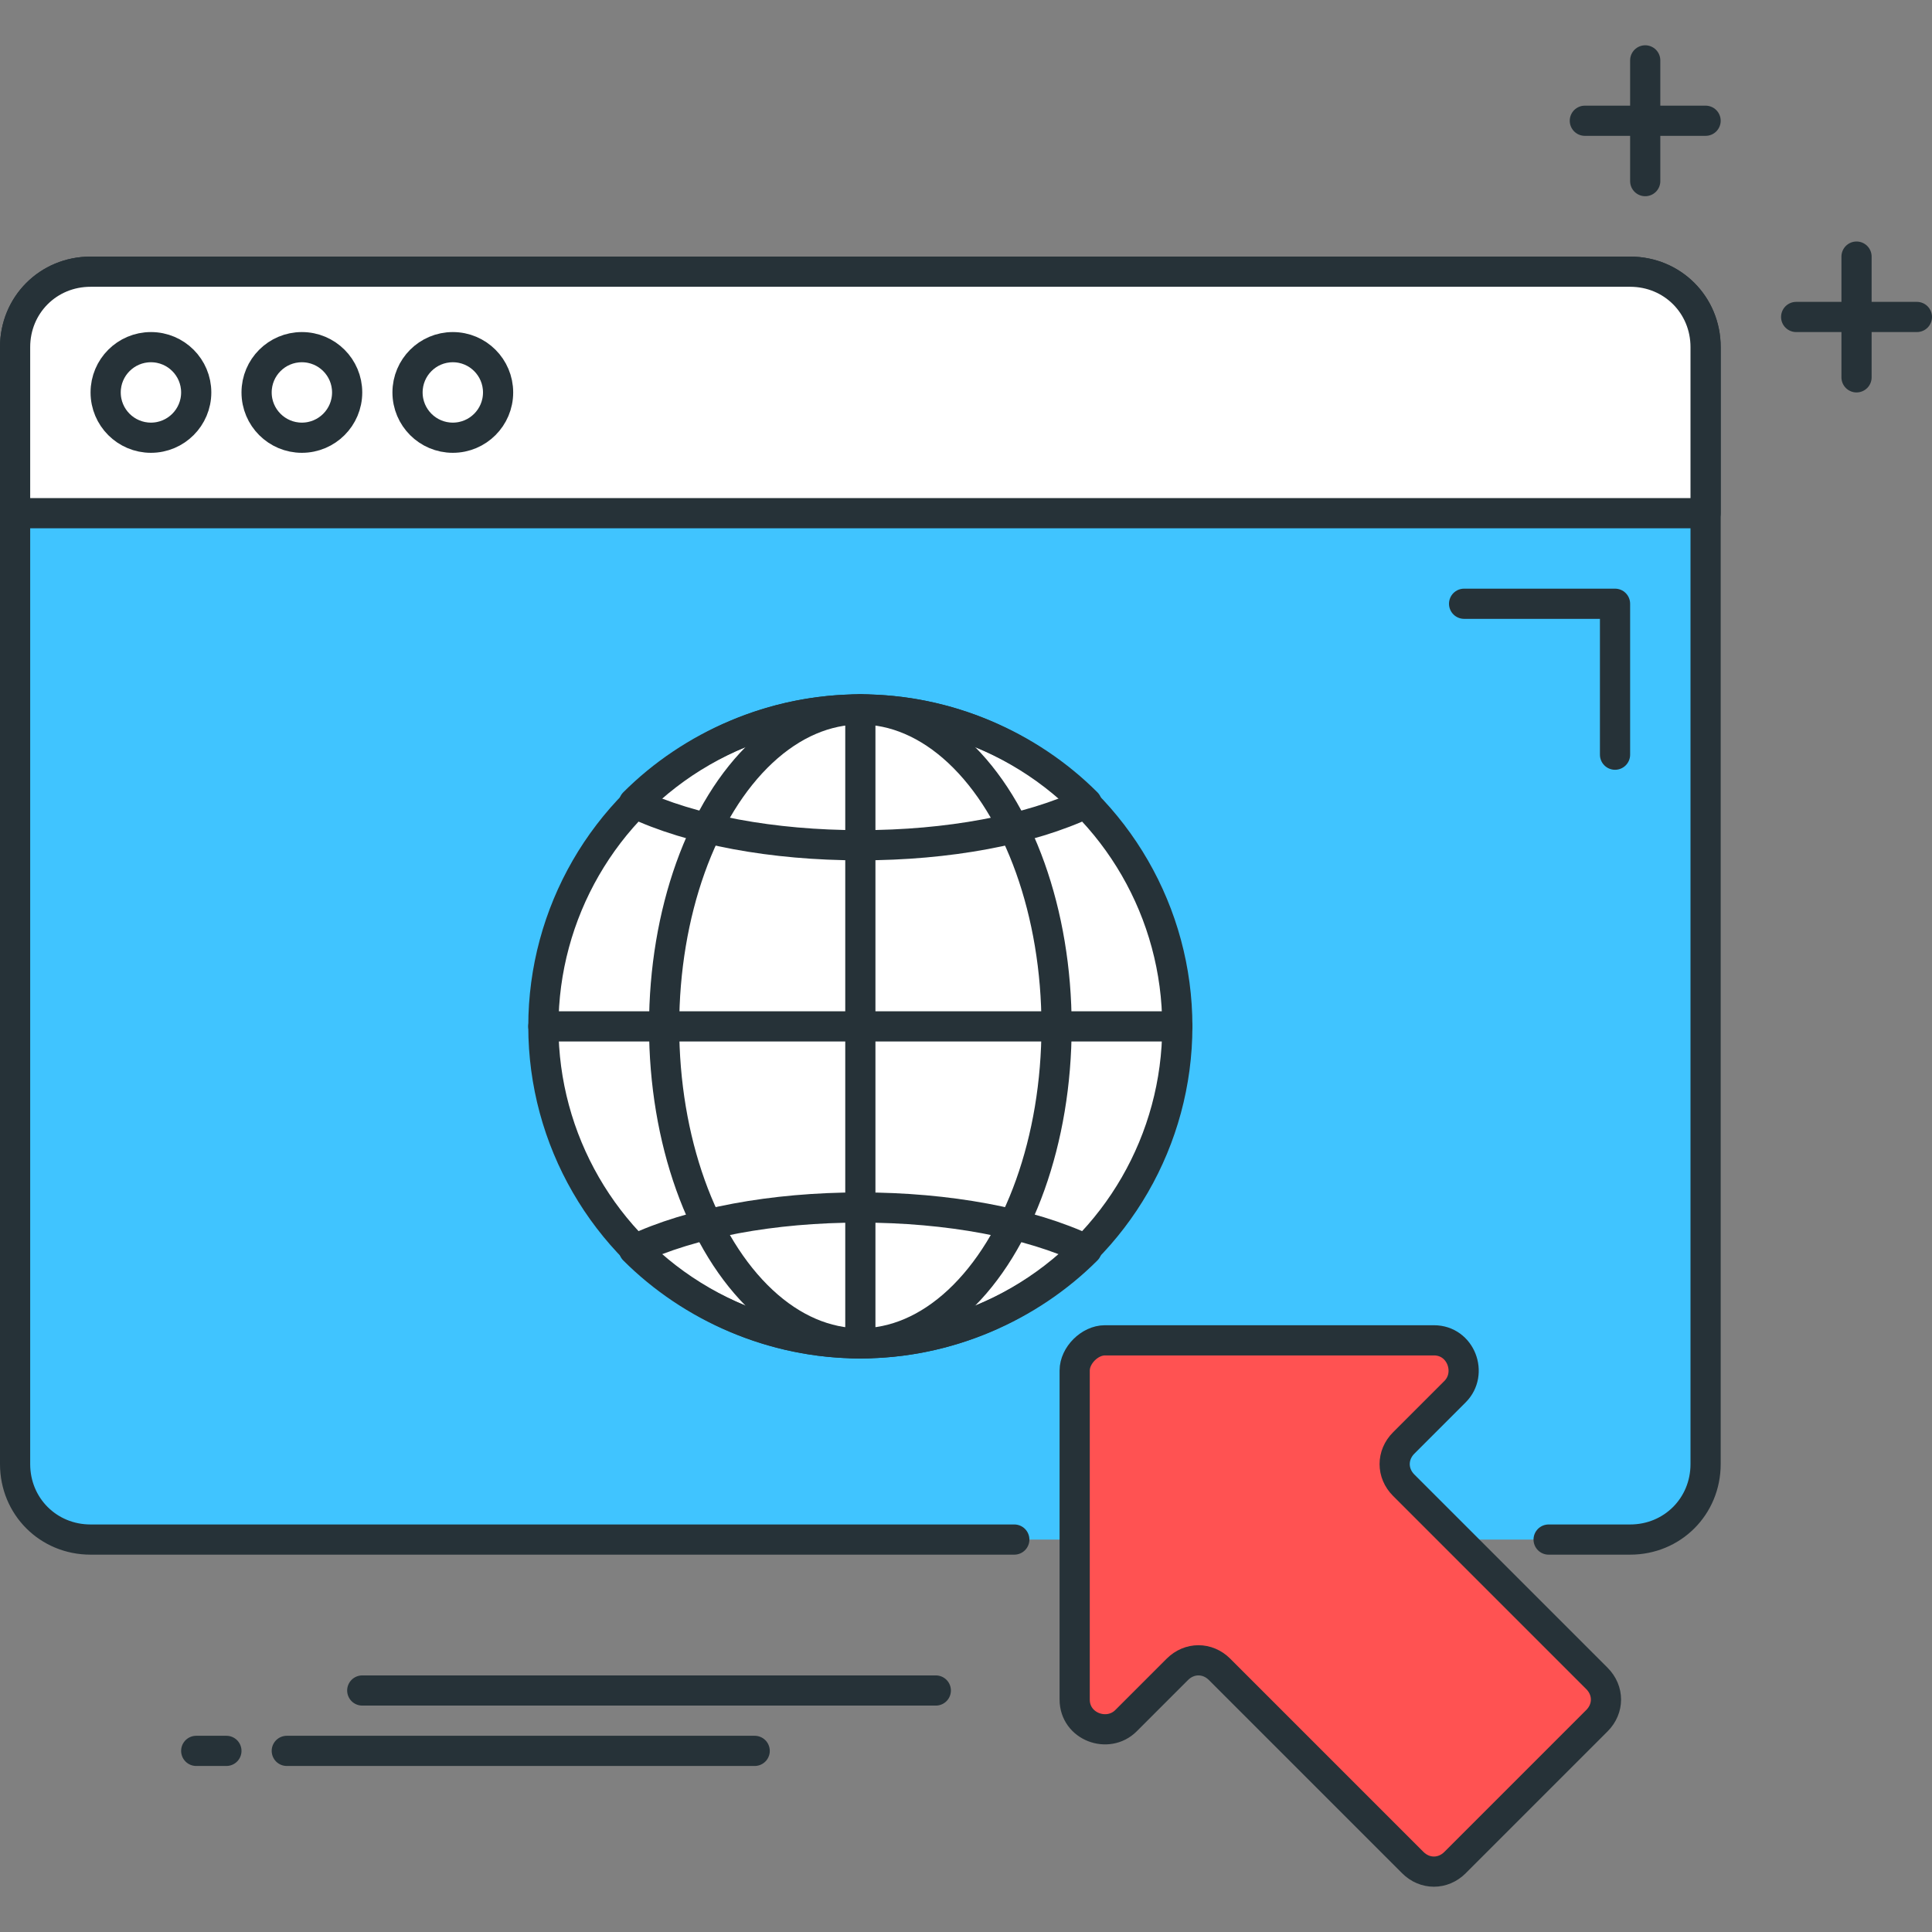 <?xml version="1.0" encoding="utf-8"?>
<!-- Generator: Adobe Illustrator 21.0.0, SVG Export Plug-In . SVG Version: 6.00 Build 0)  -->
<svg version="1.1" id="Layer_1" xmlns="http://www.w3.org/2000/svg" xmlns:xlink="http://www.w3.org/1999/xlink" x="0px" y="0px"
	 viewBox="0 0 64 64" style="enable-background:new 0 0 64 64;" xml:space="preserve">
<rect x="0" y="0" width="64" height="64" fill="#808080" stroke="none"/>
<style type="text/css">
	.st0{fill:none;stroke:#263238;stroke-linecap:round;stroke-linejoin:round;stroke-miterlimit:10;}
	.st1{fill:#FFD740;stroke:#263238;stroke-linecap:round;stroke-linejoin:round;stroke-miterlimit:10;}
	.st2{fill:#40C4FF;stroke:#263238;stroke-linecap:round;stroke-linejoin:round;stroke-miterlimit:10;}
	.st3{fill:#FFFFFF;stroke:#263238;stroke-linecap:round;stroke-linejoin:round;stroke-miterlimit:10;}
	.st4{fill:#FF5252;stroke:#263238;stroke-linecap:round;stroke-linejoin:round;stroke-miterlimit:10;}
	.st5{fill:#FF5252;}
	.st6{fill:#4DB6AC;stroke:#263238;stroke-linecap:round;stroke-linejoin:round;stroke-miterlimit:10;}
	.st7{fill:#FFD740;}
	.st8{fill:#40C4FF;}
	.st9{fill:#4DB6AC;}
	.st10{fill:#FFFFFF;}
	.st11{fill:#263238;stroke:#263238;stroke-linecap:round;stroke-linejoin:round;stroke-miterlimit:10;}
	.st12{fill:#4FC3F7;}
	.st13{fill:#E0E0E0;stroke:#263238;stroke-linecap:round;stroke-linejoin:round;stroke-miterlimit:10;}
</style>
<g id="Internet">
	<g>
		<g>
			<path class="st2" d="M33.6,51H3c-1.4,0-2.5-1.1-2.5-2.5v-37C0.5,10.1,1.6,9,3,9h51c1.4,0,2.5,1.1,2.5,2.5v37
				c0,1.4-1.1,2.5-2.5,2.5h-2.7"/>
			<path class="st3" d="M54,9H3c-1.4,0-2.5,1.1-2.5,2.5V17h56v-5.5C56.5,10.1,55.4,9,54,9z"/>
			<circle class="st0" cx="5" cy="13" r="1.5"/>
			<circle class="st0" cx="10" cy="13" r="1.5"/>
			<circle class="st0" cx="15" cy="13" r="1.5"/>
			<g>
				<circle class="st3" cx="28.5" cy="34" r="10.5"/>
				<ellipse class="st0" cx="28.5" cy="34" rx="6.5" ry="10.5"/>
				<path class="st0" d="M28.5,40c-2.9,0-5.6,0.5-7.5,1.4c1.9,1.9,4.6,3.1,7.5,3.1s5.6-1.2,7.5-3.1C34.1,40.5,31.4,40,28.5,40z"/>
				<path class="st0" d="M28.5,28c2.9,0,5.6-0.5,7.5-1.4c-1.9-1.9-4.6-3.1-7.5-3.1s-5.6,1.2-7.5,3.1C22.9,27.5,25.6,28,28.5,28z"/>
				<line class="st3" x1="39" y1="34" x2="18" y2="34"/>
				<line class="st0" x1="28.5" y1="23.5" x2="28.5" y2="44.5"/>
			</g>
			<polyline class="st0" points="48.5,20 53.5,20 53.5,25 			"/>
		</g>
		<path class="st4" d="M35.6,45.4v10.9c0,0.9,1.1,1.3,1.7,0.7l1.7-1.7c0.4-0.4,1-0.4,1.4,0l6.4,6.4c0.4,0.4,1,0.4,1.4,0l4.7-4.7
			c0.4-0.4,0.4-1,0-1.4l-6.4-6.4c-0.4-0.4-0.4-1,0-1.4l1.7-1.7c0.6-0.6,0.2-1.7-0.7-1.7H36.6C36.1,44.4,35.6,44.9,35.6,45.4z"/>
		<g>
			<line class="st0" x1="31" y1="56" x2="12" y2="56"/>
			<line class="st0" x1="7.5" y1="58" x2="6.5" y2="58"/>
			<line class="st0" x1="25" y1="58" x2="9.5" y2="58"/>
		</g>
		<g>
			<g>
				<line class="st0" x1="52.5" y1="4" x2="56.5" y2="4"/>
				<line class="st0" x1="54.5" y1="2" x2="54.5" y2="6"/>
			</g>
			<g>
				<line class="st0" x1="59.5" y1="10.5" x2="63.5" y2="10.5"/>
				<line class="st0" x1="61.5" y1="8.5" x2="61.5" y2="12.5"/>
			</g>
		</g>
	</g>
</g>
</svg>
